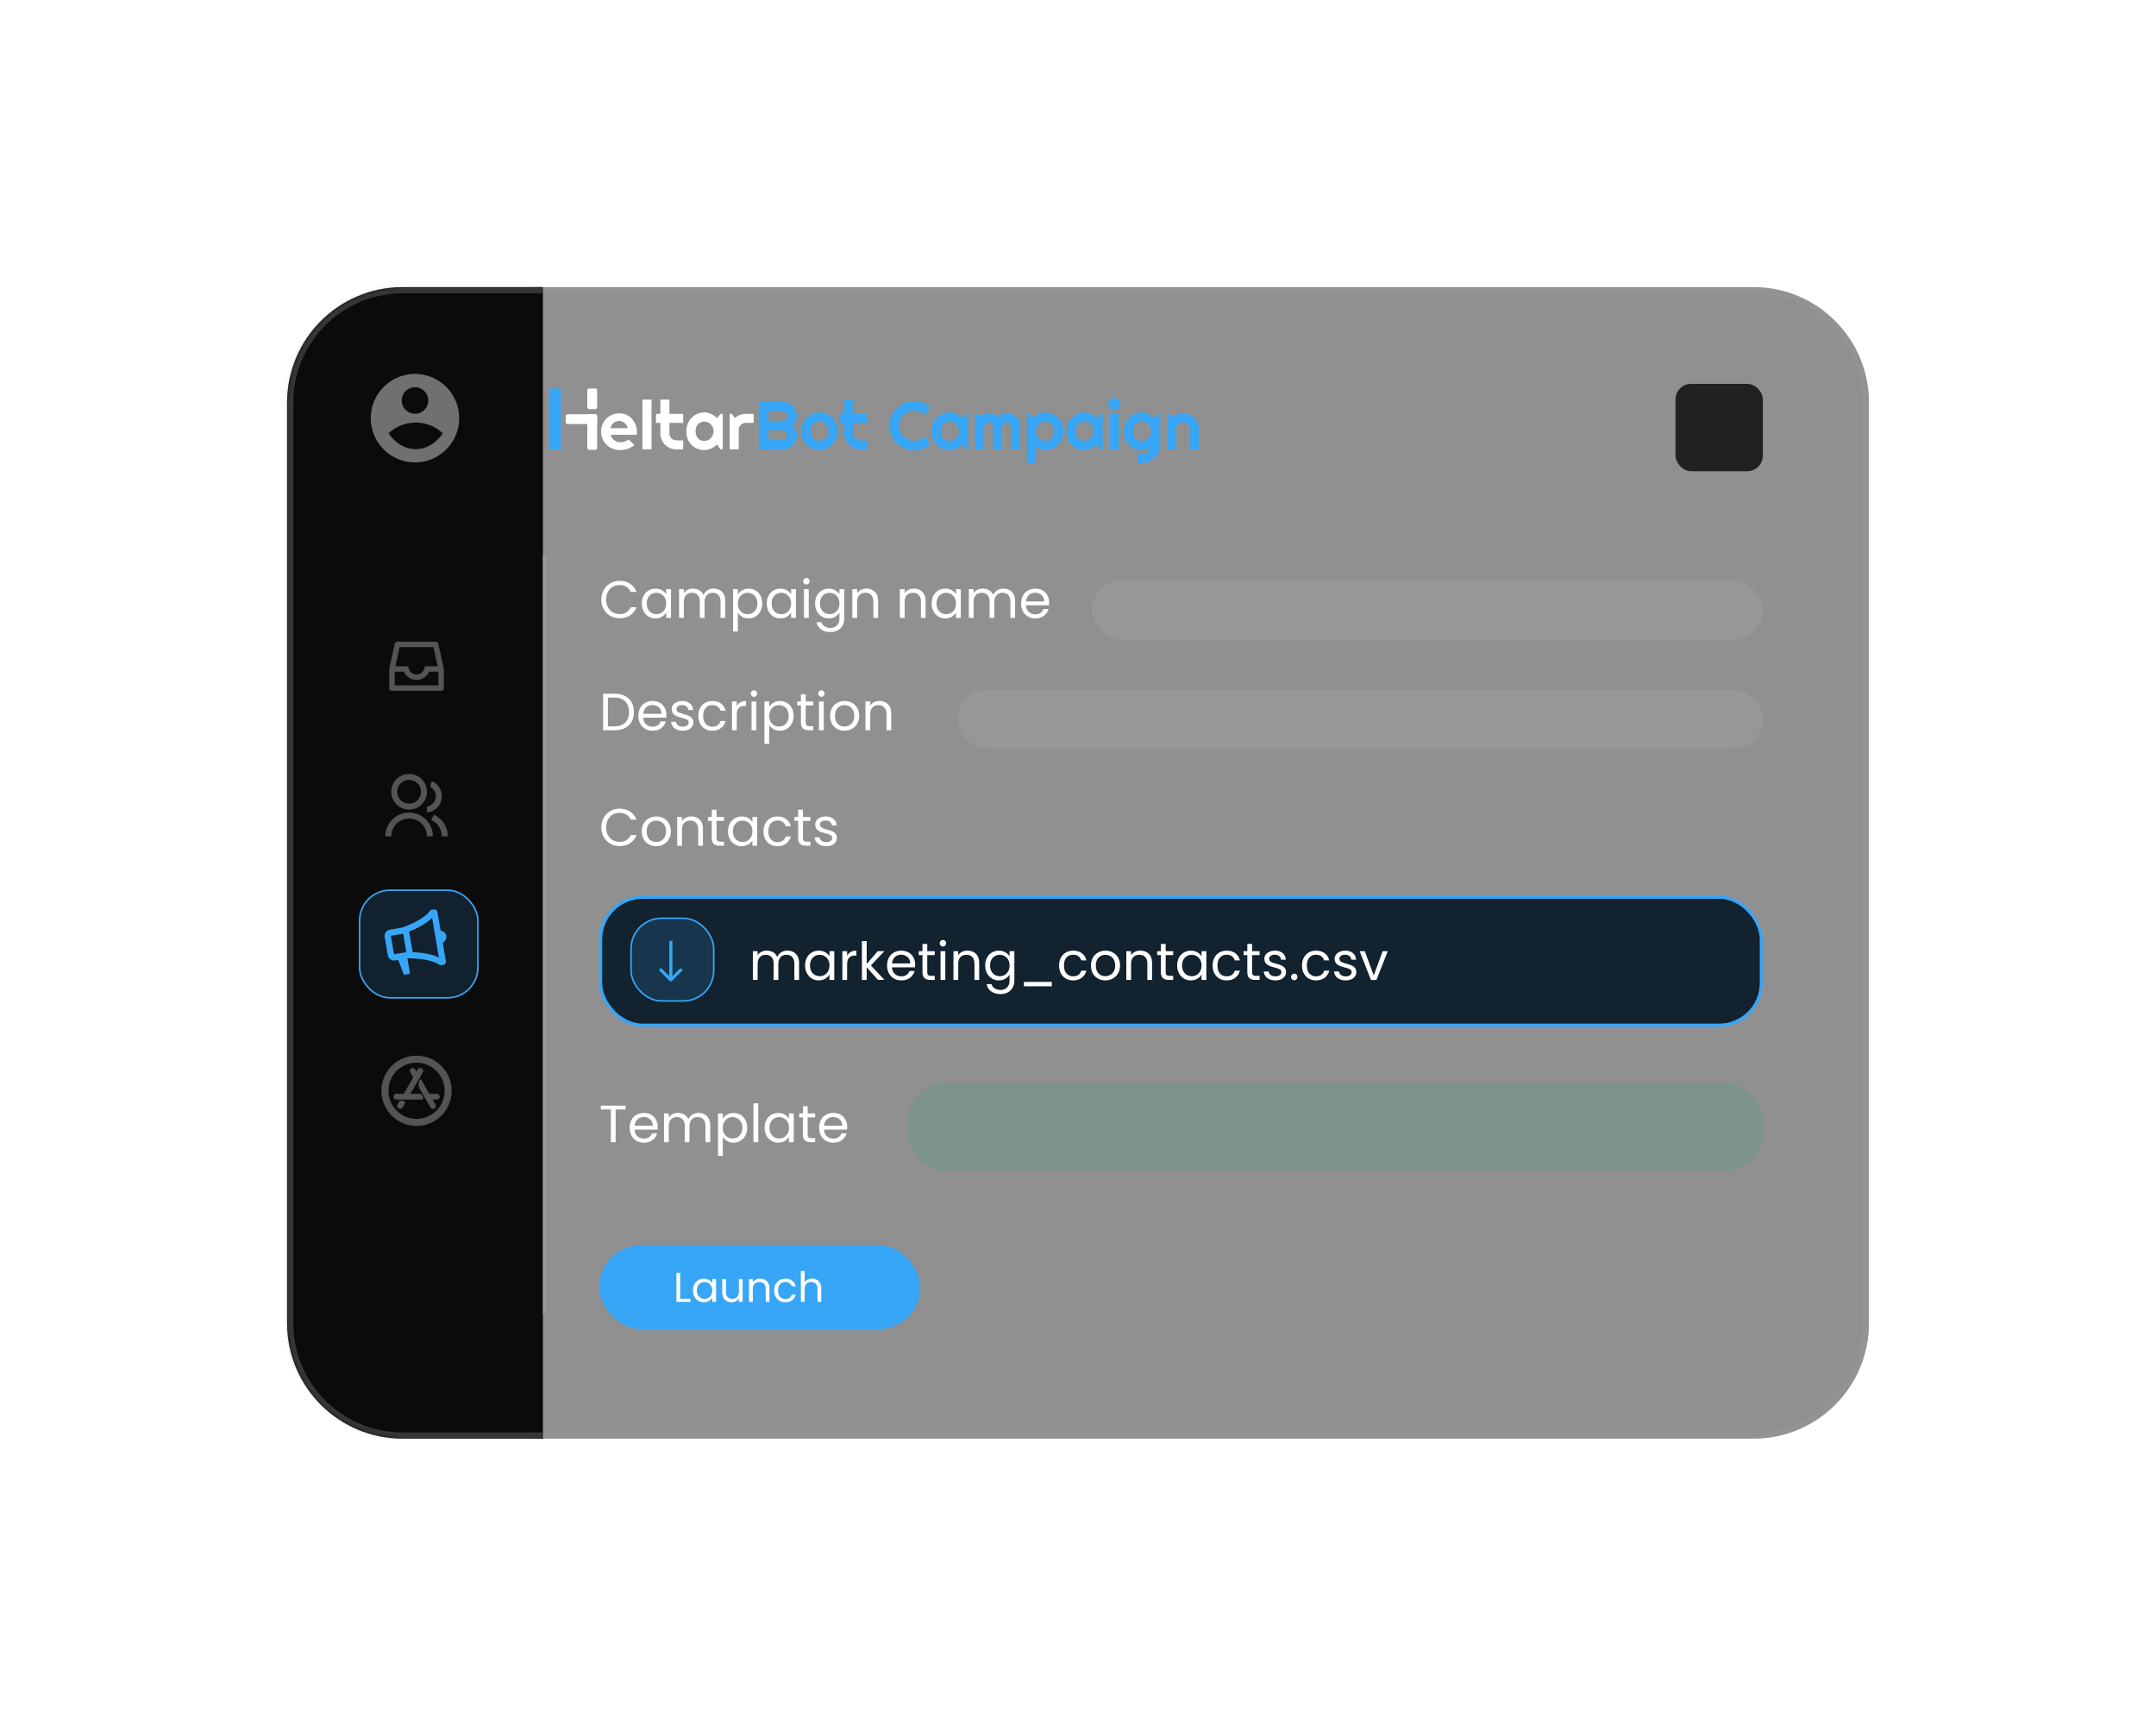 <svg xmlns="http://www.w3.org/2000/svg" width="691" height="553" fill="none" xmlns:v="https://vecta.io/nano"><style><![CDATA[.B{fill:#fff}.C{fill:#37a6f7}.D{stroke:#37a6f7}.E{fill-opacity:.3}]]></style><g filter="url(#B)"><path d="M171 88h391c20.435 0 37 16.565 37 37v295c0 20.435-16.565 37-37 37H171V88z" fill="#171717" fill-opacity=".48"/><path d="M172 89h390c19.882 0 36 16.118 36 36v295c0 19.882-16.118 36-36 36H172V89z" stroke="#9b9b9b" stroke-opacity=".3" stroke-width="2"/><rect x="176" y="120.472" width="3.78" height="19.67" rx=".614" class="C"/><rect x="188.23" y="120.472" width="3.15" height="6.627" rx=".614" class="B"/><rect x="188.232" y="128.728" width="3.15" height="11.413" rx=".614" class="B"/><rect x="181.305" y="131.884" width="3.156" height="10.079" rx=".614" transform="rotate(270 181.305 131.884)" class="B"/><path d="M198.738 140.218c-1.134 0-2.166-.262-3.096-.785-.916-.523-1.643-1.228-2.181-2.115s-.807-1.883-.807-2.988.255-2.1.763-2.987a5.9 5.9 0 0 1 2.116-2.115c.886-.524 1.875-.785 2.965-.785s2.057.269 2.9.807 1.505 1.264 1.985 2.18c.494.916.741 1.955.741 3.118v.785h-8.417c.131.451.342.858.632 1.222a3.2 3.2 0 0 0 1.113.85c.45.204.93.305 1.439.305s.974-.08 1.395-.24c.436-.159.807-.385 1.112-.676l1.963 1.789c-.698.567-1.417.981-2.159 1.243-.727.261-1.548.392-2.464.392zm-3.075-7.022h5.517c-.101-.45-.29-.843-.567-1.177-.261-.349-.581-.618-.959-.807a2.46 2.46 0 0 0-1.221-.305 2.79 2.79 0 0 0-1.265.283c-.378.189-.698.458-.959.807a3.37 3.37 0 0 0-.546 1.199zM208.812 140h-2.928v-15.939h2.928V140zm7.944 0c-.703 0-1.363-.131-1.981-.394-.617-.27-1.161-.635-1.629-1.097-.461-.468-.827-1.011-1.097-1.629-.262-.617-.394-1.277-.394-1.98v-3.386h-1.416v-2.896h1.416v-4.557h2.896v4.557h4.409v2.896h-4.409v3.386a2.19 2.19 0 0 0 .171.862 2.2 2.2 0 0 0 .468.692 2.33 2.33 0 0 0 .703.48 2.21 2.21 0 0 0 .863.17h2.204V140h-2.204zm14.885 0h-.703l-1.129-1.565c-.276.248-.571.483-.883.703a6.96 6.96 0 0 1-.969.564 6.29 6.29 0 0 1-1.054.373 4.31 4.31 0 0 1-1.086.138c-.803 0-1.559-.135-2.268-.405-.703-.269-1.321-.66-1.853-1.171-.525-.518-.941-1.15-1.246-1.895s-.458-1.594-.458-2.545c0-.887.153-1.7.458-2.438.305-.746.721-1.384 1.246-1.917a5.65 5.65 0 0 1 1.853-1.235c.709-.298 1.465-.447 2.268-.447a4.43 4.43 0 0 1 1.096.138c.362.093.714.22 1.054.384a6.29 6.29 0 0 1 .969.575 7.61 7.61 0 0 1 .873.713l1.129-1.352h.703V140zm-2.928-5.803a2.91 2.91 0 0 0-.235-1.15c-.149-.376-.354-.706-.617-.99a2.97 2.97 0 0 0-.926-.692 2.42 2.42 0 0 0-1.118-.266c-.398 0-.774.067-1.129.202-.348.135-.653.334-.916.596-.255.263-.458.589-.607.98-.149.383-.223.823-.223 1.32s.074.941.223 1.331c.149.383.352.706.607.969a2.62 2.62 0 0 0 .916.596 3.15 3.15 0 0 0 1.129.203c.397 0 .77-.086 1.118-.256.354-.177.663-.408.926-.692.263-.291.468-.621.617-.99a2.99 2.99 0 0 0 .235-1.161zm8.06 5.803h-2.907v-11.404h.703l.958 1.353a5 5 0 0 1 1.597-.98 5.03 5.03 0 0 1 1.853-.351h2.566v2.896h-2.566c-.305 0-.593.057-.863.17s-.504.27-.702.469-.355.433-.469.703-.17.557-.17.862V140z" class="B"/><path d="M255.417 135.422a4.41 4.41 0 0 1-.362 1.778c-.242.553-.572 1.04-.991 1.458-.411.412-.894.739-1.448.98s-1.146.362-1.778.362h-7.634v-15.269h7.634c.632 0 1.225.121 1.778.362s1.037.572 1.448.991c.419.411.749.894.991 1.448s.362 1.146.362 1.778a3.44 3.44 0 0 1-.117.873 4.33 4.33 0 0 1-.33.862 3.71 3.71 0 0 1-.512.756c-.198.228-.418.416-.66.565a2.35 2.35 0 0 1 .671.553 3.76 3.76 0 0 1 .511.756 3.79 3.79 0 0 1 .32.873c.078.299.117.59.117.874zm-9.157 1.522h4.578a1.52 1.52 0 0 0 .597-.117 1.51 1.51 0 0 0 .479-.319c.142-.142.252-.306.33-.49s.117-.383.117-.596a1.52 1.52 0 0 0-.117-.597c-.078-.184-.188-.344-.33-.479-.135-.142-.295-.252-.479-.33a1.52 1.52 0 0 0-.597-.117h-4.578v3.045zm0-6.101h4.578a1.52 1.52 0 0 0 .597-.117 1.51 1.51 0 0 0 .479-.319c.142-.142.252-.306.33-.49.078-.192.117-.394.117-.607s-.039-.412-.117-.596a1.41 1.41 0 0 0-.33-.48 1.43 1.43 0 0 0-.479-.33 1.52 1.52 0 0 0-.597-.117h-4.578v3.056zm22.179 3.354c0 .852-.153 1.647-.458 2.385a6.03 6.03 0 0 1-1.246 1.906c-.525.532-1.143.955-1.853 1.267a5.63 5.63 0 0 1-2.268.458c-.802 0-1.558-.153-2.267-.458a6.09 6.09 0 0 1-1.853-1.267 6.03 6.03 0 0 1-1.246-1.906c-.305-.738-.458-1.533-.458-2.385 0-.866.153-1.668.458-2.406s.721-1.374 1.246-1.906c.532-.54 1.15-.962 1.853-1.267.709-.305 1.465-.458 2.267-.458.81 0 1.566.145 2.268.436a5.38 5.38 0 0 1 1.853 1.225 5.73 5.73 0 0 1 1.246 1.906c.305.738.458 1.562.458 2.47zm-2.928 0a3.28 3.28 0 0 0-.235-1.267c-.149-.383-.355-.71-.617-.98a2.6 2.6 0 0 0-.927-.628c-.347-.149-.72-.223-1.118-.223s-.773.074-1.128.223a2.62 2.62 0 0 0-.916.628c-.255.27-.458.597-.607.98-.149.376-.223.799-.223 1.267a3.3 3.3 0 0 0 .223 1.225c.149.376.352.702.607.979.263.277.568.497.916.66.355.156.731.235 1.128.235s.771-.075 1.118-.224c.355-.149.664-.359.927-.628s.468-.597.617-.98a3.33 3.33 0 0 0 .235-1.267zM275.679 140c-.703 0-1.363-.131-1.98-.394a5.35 5.35 0 0 1-1.63-1.097c-.461-.468-.827-1.011-1.096-1.629-.263-.617-.394-1.277-.394-1.98v-3.386h-1.416v-2.896h1.416v-4.557h2.896v4.557h4.408v2.896h-4.408v3.386c0 .305.057.593.17.862a2.2 2.2 0 0 0 .469.692 2.33 2.33 0 0 0 .703.48c.269.113.557.17.862.17h2.204V140h-2.204zm22.456-1.565a7.78 7.78 0 0 1-2.385 1.405 7.8 7.8 0 0 1-2.737.49c-.724 0-1.423-.096-2.097-.287-.668-.185-1.296-.448-1.885-.788-.582-.348-1.114-.763-1.597-1.246s-.898-1.015-1.246-1.597a8.32 8.32 0 0 1-.798-1.885c-.185-.674-.277-1.373-.277-2.097s.092-1.424.277-2.098a8.06 8.06 0 0 1 .798-1.885c.348-.589.763-1.125 1.246-1.607s1.015-.895 1.597-1.235c.589-.348 1.217-.614 1.885-.799.674-.192 1.373-.288 2.097-.288.944 0 1.856.164 2.737.49a7.51 7.51 0 0 1 2.385 1.406l-1.619 2.662c-.447-.483-.976-.852-1.586-1.108-.611-.262-1.25-.394-1.917-.394-.674 0-1.306.128-1.895.384s-1.104.603-1.544 1.043c-.44.433-.788.948-1.043 1.544-.256.589-.384 1.217-.384 1.885s.128 1.295.384 1.884c.255.582.603 1.093 1.043 1.533s.955.788 1.544 1.044a4.72 4.72 0 0 0 1.895.383 4.93 4.93 0 0 0 1.917-.383c.61-.263 1.139-.635 1.586-1.118l1.619 2.662zM310.241 140h-.703l-1.129-1.565c-.276.248-.571.483-.883.703-.305.213-.628.401-.969.564a6.29 6.29 0 0 1-1.054.373 4.31 4.31 0 0 1-1.086.138c-.802 0-1.558-.135-2.268-.405-.703-.269-1.321-.66-1.853-1.171-.525-.518-.94-1.15-1.246-1.895s-.458-1.594-.458-2.545c0-.887.153-1.7.458-2.438.306-.746.721-1.384 1.246-1.917a5.65 5.65 0 0 1 1.853-1.235 5.8 5.8 0 0 1 2.268-.447 4.43 4.43 0 0 1 1.096.138c.362.093.714.22 1.054.384a6.29 6.29 0 0 1 .969.575 7.61 7.61 0 0 1 .873.713l1.129-1.352h.703V140zm-2.928-5.803c0-.397-.078-.781-.234-1.15-.15-.376-.355-.706-.618-.99a2.96 2.96 0 0 0-.926-.692 2.42 2.42 0 0 0-1.118-.266c-.398 0-.774.067-1.129.202-.348.135-.653.334-.916.596-.255.263-.458.589-.607.98-.149.383-.223.823-.223 1.32s.074.941.223 1.331c.149.383.352.706.607.969a2.62 2.62 0 0 0 .916.596 3.15 3.15 0 0 0 1.129.203c.397 0 .77-.086 1.118-.256a3.19 3.19 0 0 0 .926-.692c.263-.291.468-.621.618-.99.156-.377.234-.763.234-1.161zM326.968 140h-2.896v-7.24a1.39 1.39 0 0 0-.117-.565c-.071-.177-.174-.333-.309-.468s-.291-.238-.468-.309a1.39 1.39 0 0 0-.565-.117c-.198 0-.387.039-.564.117-.17.071-.323.174-.458.309a1.63 1.63 0 0 0-.309.468 1.51 1.51 0 0 0-.106.565V140h-2.907v-7.24a1.39 1.39 0 0 0-.117-.565c-.071-.177-.174-.333-.309-.468s-.291-.238-.468-.309a1.39 1.39 0 0 0-.565-.117 1.39 1.39 0 0 0-.564.117c-.17.071-.323.174-.458.309a1.65 1.65 0 0 0-.309.468 1.51 1.51 0 0 0-.106.565V140h-2.907v-11.404h.703l.788.874a4.58 4.58 0 0 1 1.331-.788c.49-.192.997-.288 1.522-.288.533 0 1.051.1 1.555.298.511.199.958.543 1.342 1.033.177-.241.379-.447.606-.617s.465-.309.714-.416c.255-.106.518-.181.788-.223a4.37 4.37 0 0 1 .798-.075 4.22 4.22 0 0 1 1.693.341 4.24 4.24 0 0 1 1.384.937 4.25 4.25 0 0 1 .937 1.384 4.28 4.28 0 0 1 .341 1.704V140zm5.058 4.344h-2.928v-15.748h.702l1.161 1.374a7.84 7.84 0 0 1 .862-.703 6.42 6.42 0 0 1 .969-.564c.341-.163.692-.291 1.054-.383s.728-.139 1.097-.139c.802 0 1.555.146 2.257.437a5.44 5.44 0 0 1 1.853 1.214c.532.525.951 1.16 1.256 1.906.306.738.458 1.558.458 2.459 0 .937-.152 1.782-.458 2.534-.305.746-.724 1.381-1.256 1.906-.525.518-1.143.916-1.853 1.193-.702.276-1.455.415-2.257.415-.255 0-.511-.029-.767-.085-.248-.057-.496-.132-.745-.224l-.724-.33-.681-.373v5.111zm5.824-10.147c0-.483-.078-.916-.234-1.299a2.77 2.77 0 0 0-.618-.969 2.65 2.65 0 0 0-.926-.617 3.01 3.01 0 0 0-1.129-.213c-.397 0-.774.071-1.129.213a2.67 2.67 0 0 0-.915.617c-.263.263-.472.586-.628.969a3.56 3.56 0 0 0-.224 1.299 3.47 3.47 0 0 0 .224 1.267c.156.383.365.71.628.98a2.82 2.82 0 0 0 .915.628 2.89 2.89 0 0 0 1.129.224c.398 0 .774-.075 1.129-.224s.663-.359.926-.628.469-.597.618-.98a3.33 3.33 0 0 0 .234-1.267zM353.427 140h-.702l-1.129-1.565a9.74 9.74 0 0 1-.884.703c-.305.213-.628.401-.969.564a6.29 6.29 0 0 1-1.054.373 4.31 4.31 0 0 1-1.086.138c-.802 0-1.558-.135-2.268-.405-.703-.269-1.32-.66-1.853-1.171-.525-.518-.94-1.15-1.245-1.895s-.458-1.594-.458-2.545c0-.887.152-1.7.458-2.438a5.85 5.85 0 0 1 1.245-1.917 5.66 5.66 0 0 1 1.853-1.235 5.8 5.8 0 0 1 2.268-.447 4.44 4.44 0 0 1 1.097.138 5.69 5.69 0 0 1 1.054.384 6.29 6.29 0 0 1 .969.575c.312.22.603.457.873.713l1.129-1.352h.702V140zm-2.928-5.803c0-.397-.078-.781-.234-1.15a3.15 3.15 0 0 0-.618-.99 2.95 2.95 0 0 0-.926-.692c-.348-.178-.72-.266-1.118-.266a3.15 3.15 0 0 0-1.129.202 2.63 2.63 0 0 0-.915.596c-.256.263-.458.589-.607.98-.149.383-.224.823-.224 1.32s.075.941.224 1.331a2.85 2.85 0 0 0 .607.969c.262.263.568.461.915.596a3.15 3.15 0 0 0 1.129.203 2.51 2.51 0 0 0 1.118-.256c.355-.177.664-.408.926-.692.263-.291.469-.621.618-.99.156-.377.234-.763.234-1.161zm8.582-8.699c0 .27-.053.522-.16.756-.099.234-.237.44-.415.618-.177.17-.387.308-.628.415a1.92 1.92 0 0 1-.756.149c-.27 0-.525-.05-.767-.149-.234-.107-.44-.245-.617-.415a2.21 2.21 0 0 1-.416-.618 1.92 1.92 0 0 1-.149-.756 1.89 1.89 0 0 1 .149-.745 2.01 2.01 0 0 1 .416-.618c.177-.177.383-.316.617-.415.242-.107.497-.16.767-.16s.522.053.756.16a1.9 1.9 0 0 1 .628.415c.178.171.316.376.415.618a1.77 1.77 0 0 1 .16.745zm-.5 14.502h-2.928v-11.404h2.928V140zm10.338-5.803c0-.397-.078-.781-.234-1.15-.149-.376-.355-.706-.617-.99-.263-.291-.572-.522-.927-.692-.348-.178-.72-.266-1.118-.266s-.773.067-1.128.202c-.348.135-.653.334-.916.596-.256.263-.458.589-.607.98-.149.383-.224.823-.224 1.32 0 .476.075.905.224 1.288a2.97 2.97 0 0 0 .607.969 2.81 2.81 0 0 0 .916.629 3.01 3.01 0 0 0 1.128.213 2.51 2.51 0 0 0 1.118-.256c.355-.177.664-.408.927-.692.262-.291.468-.621.617-.99.156-.377.234-.763.234-1.161zm2.928 4.366c0 .802-.152 1.554-.457 2.257s-.724 1.317-1.257 1.842c-.525.525-1.143.94-1.852 1.246-.703.305-1.456.457-2.258.457l-1.458-.021v-2.907l1.437.022c.454 0 .841-.061 1.161-.181a2.31 2.31 0 0 0 .809-.479 2.26 2.26 0 0 0 .522-.693c.134-.262.241-.539.319-.83a1.33 1.33 0 0 1-.49.458c-.213.113-.451.206-.713.277-.256.078-.526.131-.809.159l-.778.043c-.802 0-1.558-.138-2.268-.415-.702-.277-1.32-.671-1.852-1.182-.526-.518-.941-1.15-1.246-1.895s-.458-1.587-.458-2.524c0-.859.153-1.657.458-2.396a5.98 5.98 0 0 1 1.246-1.916c.532-.54 1.15-.962 1.852-1.267.71-.305 1.466-.458 2.268-.458a4.44 4.44 0 0 1 1.097.138 5.69 5.69 0 0 1 1.054.384 6.29 6.29 0 0 1 .969.575c.312.22.603.457.873.713l1.129-1.352h.702v9.945zM376.98 140h-2.907v-11.404h.703l.958 1.108a5.02 5.02 0 0 1 1.586-.98 5.06 5.06 0 0 1 1.864-.351 4.86 4.86 0 0 1 1.969.405c.618.262 1.157.628 1.619 1.096.461.462.823 1.005 1.086 1.629a4.89 4.89 0 0 1 .404 1.981V140h-2.906v-6.516c0-.298-.057-.579-.171-.841-.113-.27-.269-.504-.468-.703s-.43-.355-.692-.469-.543-.17-.841-.17a2.21 2.21 0 0 0-.863.17c-.27.114-.504.27-.703.469s-.354.433-.468.703c-.114.262-.17.543-.17.841V140z" class="C"/><path d="M192.723 188.133c0-1.143.258-2.168.773-3.076.516-.919 1.216-1.636 2.101-2.152a5.87 5.87 0 0 1 2.976-.773c1.277 0 2.392.308 3.345.925s1.647 1.49 2.084 2.622h-1.832c-.325-.706-.796-1.249-1.412-1.631-.605-.381-1.334-.571-2.185-.571-.818 0-1.552.19-2.202.571s-1.16.925-1.53 1.631c-.37.695-.555 1.513-.555 2.454 0 .93.185 1.749.555 2.455.37.694.88 1.232 1.53 1.613s1.384.572 2.202.572c.851 0 1.58-.185 2.185-.555.616-.381 1.087-.924 1.412-1.63h1.832c-.437 1.12-1.132 1.989-2.084 2.605-.953.605-2.068.908-3.345.908a5.96 5.96 0 0 1-2.976-.757c-.885-.515-1.585-1.227-2.101-2.134s-.773-1.934-.773-3.077zm12.985 1.227c0-.941.19-1.765.571-2.471.381-.717.903-1.272 1.564-1.664.672-.392 1.417-.588 2.235-.588.807 0 1.508.174 2.102.521s1.036.784 1.328 1.311v-1.681h1.546V194h-1.546v-1.715c-.303.538-.757.987-1.362 1.345-.594.348-1.289.521-2.084.521a4.17 4.17 0 0 1-2.219-.605 4.24 4.24 0 0 1-1.564-1.698c-.381-.728-.571-1.557-.571-2.488zm7.8.017c0-.695-.14-1.3-.421-1.815s-.661-.908-1.143-1.177c-.47-.28-.991-.42-1.563-.42s-1.093.134-1.563.403-.846.661-1.127 1.177-.42 1.121-.42 1.815c0 .706.14 1.323.42 1.85.281.515.656.913 1.127 1.193.47.269.992.403 1.563.403a3.09 3.09 0 0 0 1.563-.403c.482-.28.863-.678 1.143-1.193.281-.527.421-1.138.421-1.833zm15.209-4.757c.717 0 1.356.151 1.916.454.561.291 1.003.734 1.328 1.328s.488 1.317.488 2.168V194h-1.513v-5.211c0-.919-.23-1.619-.689-2.101-.448-.493-1.059-.74-1.832-.74-.796 0-1.429.258-1.9.773-.471.505-.706 1.239-.706 2.202V194h-1.513v-5.211c0-.919-.23-1.619-.689-2.101-.448-.493-1.059-.74-1.832-.74-.796 0-1.429.258-1.9.773-.471.505-.706 1.239-.706 2.202V194h-1.53v-9.212h1.53v1.328c.303-.482.706-.852 1.21-1.109.516-.258 1.082-.387 1.698-.387.773 0 1.457.174 2.051.521s1.037.857 1.328 1.53c.258-.65.684-1.154 1.278-1.513s1.255-.538 1.983-.538zm7.771 1.866c.303-.527.751-.964 1.345-1.311.605-.359 1.305-.538 2.101-.538.818 0 1.558.196 2.219.588.672.392 1.199.947 1.58 1.664.381.706.572 1.53.572 2.471 0 .931-.191 1.76-.572 2.488s-.908 1.295-1.58 1.698a4.17 4.17 0 0 1-2.219.605c-.784 0-1.479-.173-2.084-.521-.594-.358-1.048-.801-1.362-1.328v6.069h-1.53v-13.583h1.53v1.698zm6.253 2.874c0-.694-.14-1.3-.42-1.815s-.661-.908-1.143-1.177c-.471-.269-.992-.403-1.563-.403a3.06 3.06 0 0 0-1.564.42c-.47.269-.851.667-1.143 1.194-.28.515-.42 1.115-.42 1.798 0 .695.14 1.306.42 1.833.292.515.673.913 1.143 1.193.482.269 1.003.403 1.564.403.571 0 1.092-.134 1.563-.403.482-.28.863-.678 1.143-1.193.28-.527.42-1.144.42-1.85zm3.006 0c0-.941.19-1.765.571-2.471.381-.717.902-1.272 1.563-1.664a4.36 4.36 0 0 1 2.236-.588c.807 0 1.507.174 2.101.521s1.037.784 1.328 1.311v-1.681h1.547V194h-1.547v-1.715c-.302.538-.756.987-1.361 1.345-.594.348-1.289.521-2.085.521-.818 0-1.557-.201-2.219-.605s-1.182-.969-1.563-1.698-.571-1.557-.571-2.488zm7.799.017c0-.695-.14-1.3-.42-1.815s-.661-.908-1.143-1.177a3 3 0 0 0-1.563-.42c-.572 0-1.093.134-1.564.403s-.846.661-1.126 1.177-.42 1.121-.42 1.815c0 .706.14 1.323.42 1.85a3.05 3.05 0 0 0 1.126 1.193c.471.269.992.403 1.564.403s1.092-.134 1.563-.403c.482-.28.863-.678 1.143-1.193.28-.527.42-1.138.42-1.833zm4.922-6.085c-.291 0-.538-.101-.74-.303s-.302-.448-.302-.739a1.01 1.01 0 0 1 .302-.74c.202-.202.449-.302.74-.302a.93.93 0 0 1 .706.302c.202.202.303.448.303.74s-.101.538-.303.739a.93.93 0 0 1-.706.303zm.74 1.496V194h-1.53v-9.212h1.53zm6.406-.151c.796 0 1.49.174 2.084.521.605.347 1.054.784 1.345 1.311v-1.681h1.547v9.414c0 .84-.18 1.585-.538 2.235-.359.662-.874 1.177-1.547 1.547-.661.37-1.434.555-2.32.555-1.21 0-2.219-.286-3.025-.858s-1.284-1.35-1.429-2.336h1.513c.168.56.515 1.008 1.042 1.345.527.347 1.16.521 1.899.521.841 0 1.525-.264 2.051-.79.538-.527.807-1.267.807-2.219v-1.933c-.302.537-.751.986-1.345 1.344s-1.288.538-2.084.538a4.26 4.26 0 0 1-2.236-.605c-.661-.403-1.182-.969-1.563-1.698s-.572-1.557-.572-2.488c0-.941.191-1.765.572-2.471.381-.717.902-1.272 1.563-1.664a4.36 4.36 0 0 1 2.236-.588zm3.429 4.74c0-.695-.14-1.3-.42-1.815s-.661-.908-1.143-1.177c-.471-.28-.992-.42-1.564-.42s-1.092.134-1.563.403a2.92 2.92 0 0 0-1.126 1.177c-.28.515-.42 1.121-.42 1.815 0 .706.14 1.323.42 1.85.28.515.655.913 1.126 1.193.471.269.992.403 1.563.403s1.093-.134 1.564-.403c.482-.28.863-.678 1.143-1.193.28-.527.42-1.138.42-1.833zm8.62-4.757c1.121 0 2.028.342 2.723 1.025.695.673 1.042 1.648 1.042 2.925V194h-1.512v-5.211c0-.919-.23-1.619-.69-2.101-.459-.493-1.087-.74-1.882-.74-.807 0-1.452.252-1.934.756-.47.505-.706 1.239-.706 2.203V194h-1.529v-9.212h1.529v1.311a3.05 3.05 0 0 1 1.228-1.092c.526-.258 1.103-.387 1.731-.387zm15.234 0c1.121 0 2.028.342 2.723 1.025.695.673 1.042 1.648 1.042 2.925V194h-1.512v-5.211c0-.919-.23-1.619-.69-2.101-.459-.493-1.087-.74-1.882-.74-.807 0-1.452.252-1.934.756-.47.505-.706 1.239-.706 2.203V194h-1.529v-9.212h1.529v1.311a3.05 3.05 0 0 1 1.228-1.092c.526-.258 1.103-.387 1.731-.387zm5.693 4.74c0-.941.19-1.765.571-2.471.381-.717.902-1.272 1.564-1.664.672-.392 1.417-.588 2.235-.588.807 0 1.508.174 2.102.521s1.036.784 1.328 1.311v-1.681h1.546V194h-1.546v-1.715c-.303.538-.757.987-1.362 1.345-.594.348-1.289.521-2.084.521-.819 0-1.558-.201-2.219-.605s-1.183-.969-1.564-1.698-.571-1.557-.571-2.488zm7.8.017c0-.695-.141-1.3-.421-1.815s-.661-.908-1.143-1.177c-.47-.28-.992-.42-1.563-.42a3.09 3.09 0 0 0-1.563.403c-.471.269-.847.661-1.127 1.177s-.42 1.121-.42 1.815c0 .706.14 1.323.42 1.85.28.515.656.913 1.127 1.193a3.09 3.09 0 0 0 1.563.403c.571 0 1.093-.134 1.563-.403.482-.28.863-.678 1.143-1.193.28-.527.421-1.138.421-1.833zm15.209-4.757c.717 0 1.356.151 1.916.454.561.291 1.003.734 1.328 1.328s.488 1.317.488 2.168V194h-1.513v-5.211c0-.919-.23-1.619-.689-2.101-.449-.493-1.059-.74-1.833-.74-.795 0-1.429.258-1.899.773-.471.505-.706 1.239-.706 2.202V194h-1.513v-5.211c0-.919-.23-1.619-.689-2.101-.449-.493-1.059-.74-1.833-.74-.795 0-1.428.258-1.899.773-.471.505-.706 1.239-.706 2.202V194h-1.53v-9.212h1.53v1.328c.302-.482.706-.852 1.21-1.109.516-.258 1.082-.387 1.698-.387.773 0 1.457.174 2.051.521s1.036.857 1.328 1.53c.258-.65.683-1.154 1.277-1.513a3.76 3.76 0 0 1 1.984-.538zm14.646 4.421a9.19 9.19 0 0 1-.05.925h-7.363c.056.907.364 1.619.924 2.134.572.505 1.261.757 2.068.757.661 0 1.21-.151 1.647-.454.449-.314.762-.728.942-1.244h1.647c-.246.885-.74 1.608-1.479 2.169-.74.549-1.659.823-2.757.823-.874 0-1.659-.196-2.353-.588a4.19 4.19 0 0 1-1.614-1.664c-.392-.729-.589-1.569-.589-2.522s.191-1.787.572-2.504.913-1.267 1.597-1.648c.695-.392 1.49-.588 2.387-.588.874 0 1.647.19 2.32.571s1.188.908 1.546 1.581c.37.661.555 1.412.555 2.252zm-1.58-.319c0-.583-.129-1.082-.387-1.496a2.43 2.43 0 0 0-1.059-.959c-.437-.224-.924-.336-1.462-.336-.774 0-1.435.247-1.984.74-.538.493-.846 1.177-.924 2.051h5.816z" class="B"/><path d="M196.942 218.283c1.278 0 2.382.241 3.312.723.941.471 1.658 1.149 2.151 2.034.505.886.757 1.928.757 3.127s-.252 2.241-.757 3.127c-.493.874-1.21 1.546-2.151 2.017-.93.459-2.034.689-3.312.689h-3.648v-11.717h3.648zm0 10.456c1.513 0 2.667-.398 3.463-1.193.796-.807 1.194-1.933 1.194-3.379 0-1.457-.404-2.594-1.211-3.412-.795-.819-1.944-1.228-3.446-1.228h-2.118v9.212h2.118zm16.643-3.698c0 .291-.017.6-.051.925h-7.363c.056.907.365 1.619.925 2.134.571.505 1.261.757 2.068.757.661 0 1.21-.151 1.647-.454.448-.314.762-.728.941-1.244h1.648c-.247.885-.74 1.608-1.48 2.169-.739.549-1.658.823-2.756.823-.875 0-1.659-.196-2.354-.588-.683-.392-1.221-.947-1.614-1.664-.392-.729-.588-1.569-.588-2.522s.191-1.787.572-2.504.913-1.267 1.597-1.648c.694-.392 1.49-.588 2.387-.588.874 0 1.647.19 2.319.571s1.188.908 1.547 1.581c.37.661.555 1.412.555 2.252zm-1.581-.319c0-.583-.128-1.082-.386-1.496-.258-.426-.611-.746-1.059-.959a3.16 3.16 0 0 0-1.463-.336c-.773 0-1.434.247-1.983.74-.538.493-.846 1.177-.925 2.051h5.816zm6.861 5.429c-.706 0-1.339-.117-1.9-.353-.56-.246-1.003-.582-1.328-1.008a2.73 2.73 0 0 1-.538-1.496h1.581c.044.459.257.834.638 1.126.393.291.902.437 1.53.437.583 0 1.042-.129 1.378-.387s.505-.582.505-.975c0-.403-.18-.7-.538-.891-.359-.201-.913-.397-1.664-.588-.684-.179-1.244-.359-1.681-.538-.426-.19-.796-.465-1.11-.824-.302-.369-.454-.851-.454-1.445 0-.471.14-.902.421-1.295s.678-.7 1.193-.924c.516-.236 1.104-.353 1.765-.353 1.02 0 1.844.258 2.471.773s.964 1.222 1.009 2.118h-1.53c-.034-.482-.23-.868-.588-1.16-.348-.291-.818-.437-1.412-.437-.549 0-.986.118-1.311.353s-.488.544-.488.925c0 .302.095.554.286.756a2.45 2.45 0 0 0 .739.471 16.48 16.48 0 0 0 1.244.387c.662.179 1.2.358 1.614.537.415.169.768.426 1.059.774.303.347.46.801.471 1.361 0 .505-.14.958-.42 1.362s-.678.723-1.194.958c-.504.224-1.087.336-1.748.336zm4.95-4.774c0-.952.19-1.782.571-2.488.381-.717.908-1.272 1.58-1.664.684-.392 1.463-.588 2.337-.588 1.132 0 2.062.274 2.79.824.74.549 1.228 1.311 1.463 2.286h-1.647c-.157-.561-.465-1.003-.925-1.328-.448-.325-1.009-.488-1.681-.488-.874 0-1.58.303-2.118.908-.538.594-.807 1.44-.807 2.538 0 1.11.269 1.967.807 2.572s1.244.908 2.118.908c.672 0 1.233-.157 1.681-.471s.756-.762.925-1.345h1.647c-.247.942-.74 1.698-1.479 2.27-.74.56-1.665.84-2.774.84-.874 0-1.653-.196-2.337-.588-.672-.392-1.199-.947-1.58-1.664s-.571-1.558-.571-2.522zm12.312-3.093c.269-.527.65-.936 1.143-1.227.504-.291 1.115-.437 1.832-.437v1.58h-.403c-1.715 0-2.572.93-2.572 2.791V230h-1.53v-9.212h1.53v1.496zm5.531-2.992c-.291 0-.538-.101-.74-.303s-.302-.448-.302-.739a1.01 1.01 0 0 1 .302-.74c.202-.202.449-.302.74-.302a.93.93 0 0 1 .706.302c.202.202.303.448.303.74s-.101.538-.303.739a.93.93 0 0 1-.706.303zm.74 1.496V230h-1.53v-9.212h1.53zm4.137 1.698c.302-.527.75-.964 1.344-1.311.605-.359 1.306-.538 2.102-.538.818 0 1.557.196 2.218.588.673.392 1.2.947 1.581 1.664.381.706.571 1.53.571 2.471 0 .931-.19 1.76-.571 2.488s-.908 1.295-1.581 1.698c-.661.404-1.4.605-2.218.605-.785 0-1.48-.173-2.085-.521-.594-.358-1.048-.801-1.361-1.328v6.069h-1.53v-13.583h1.53v1.698zm6.253 2.874c0-.694-.14-1.3-.42-1.815s-.662-.908-1.143-1.177c-.471-.269-.992-.403-1.564-.403a3.06 3.06 0 0 0-1.563.42c-.471.269-.852.667-1.143 1.194-.28.515-.42 1.115-.42 1.798 0 .695.14 1.306.42 1.833.291.515.672.913 1.143 1.193.482.269 1.003.403 1.563.403.572 0 1.093-.134 1.564-.403a3.02 3.02 0 0 0 1.143-1.193c.28-.527.42-1.144.42-1.85zm5.443-3.311v5.429c0 .449.095.768.285.959.191.179.521.269.992.269h1.126V230h-1.378c-.852 0-1.49-.196-1.916-.588s-.639-1.037-.639-1.934v-5.429h-1.194v-1.261h1.194v-2.32h1.53v2.32h2.403v1.261h-2.403zm5.047-2.757c-.291 0-.538-.101-.74-.303s-.302-.448-.302-.739a1.01 1.01 0 0 1 .302-.74c.202-.202.449-.302.74-.302a.93.93 0 0 1 .706.302c.202.202.303.448.303.74s-.101.538-.303.739a.93.93 0 0 1-.706.303zm.74 1.496V230h-1.53v-9.212h1.53zm6.624 9.363c-.863 0-1.647-.196-2.353-.588a4.27 4.27 0 0 1-1.647-1.664c-.393-.729-.589-1.569-.589-2.522 0-.941.202-1.77.605-2.488.415-.728.975-1.283 1.681-1.664.706-.392 1.496-.588 2.371-.588s1.664.196 2.37.588a4.13 4.13 0 0 1 1.664 1.648c.415.717.622 1.552.622 2.504s-.213 1.793-.639 2.522c-.415.717-.98 1.272-1.698 1.664s-1.513.588-2.387.588zm0-1.345a3.23 3.23 0 0 0 1.547-.386c.482-.258.868-.645 1.16-1.16.302-.516.454-1.143.454-1.883s-.146-1.367-.437-1.882-.673-.897-1.144-1.144c-.47-.257-.98-.386-1.529-.386-.561 0-1.076.129-1.547.386-.459.247-.829.628-1.109 1.144s-.421 1.143-.421 1.882c0 .751.135 1.384.404 1.9.28.515.65.902 1.109 1.16.46.246.964.369 1.513.369zm11.223-8.186c1.121 0 2.029.342 2.724 1.025.694.673 1.042 1.648 1.042 2.925V230h-1.513v-5.211c0-.919-.23-1.619-.689-2.101-.46-.493-1.087-.74-1.883-.74-.807 0-1.451.252-1.933.756-.471.505-.706 1.239-.706 2.203V230h-1.53v-9.212h1.53v1.311c.302-.47.712-.835 1.227-1.092.527-.258 1.104-.387 1.731-.387z" class="B"/><path d="M192.723 261.133c0-1.143.258-2.168.773-3.076.516-.919 1.216-1.636 2.101-2.152a5.87 5.87 0 0 1 2.976-.773c1.277 0 2.392.308 3.345.925s1.647 1.49 2.084 2.622h-1.832c-.325-.706-.796-1.249-1.412-1.631-.605-.381-1.334-.571-2.185-.571-.818 0-1.552.19-2.202.571s-1.16.925-1.53 1.631c-.37.695-.555 1.513-.555 2.454 0 .93.185 1.749.555 2.455.37.694.88 1.232 1.53 1.613s1.384.572 2.202.572c.851 0 1.58-.185 2.185-.555.616-.381 1.087-.924 1.412-1.63h1.832c-.437 1.12-1.132 1.989-2.084 2.605-.953.605-2.068.908-3.345.908a5.96 5.96 0 0 1-2.976-.757c-.885-.515-1.585-1.227-2.101-2.134s-.773-1.934-.773-3.077zm17.574 6.018c-.863 0-1.647-.196-2.353-.588a4.28 4.28 0 0 1-1.648-1.664c-.392-.729-.588-1.569-.588-2.522 0-.941.202-1.77.605-2.488.415-.728.975-1.283 1.681-1.664.706-.392 1.496-.588 2.37-.588s1.664.196 2.37.588a4.13 4.13 0 0 1 1.665 1.648c.414.717.622 1.552.622 2.504s-.213 1.793-.639 2.522a4.33 4.33 0 0 1-1.698 1.664c-.717.392-1.513.588-2.387.588zm0-1.345a3.23 3.23 0 0 0 1.547-.386c.481-.258.868-.645 1.159-1.16.303-.516.454-1.143.454-1.883s-.145-1.367-.437-1.882-.672-.897-1.143-1.144a3.14 3.14 0 0 0-1.53-.386c-.56 0-1.075.129-1.546.386-.46.247-.829.628-1.11 1.144s-.42 1.143-.42 1.882c0 .751.135 1.384.404 1.9.28.515.65.902 1.109 1.16.46.246.964.369 1.513.369zm11.223-8.186c1.121 0 2.029.342 2.723 1.025.695.673 1.043 1.648 1.043 2.925V267h-1.513v-5.211c0-.919-.23-1.619-.689-2.101-.46-.493-1.088-.74-1.883-.74-.807 0-1.451.252-1.933.756-.471.505-.706 1.239-.706 2.203V267h-1.53v-9.212h1.53v1.311a3.04 3.04 0 0 1 1.227-1.092 3.88 3.88 0 0 1 1.731-.387zm8.13 1.429v5.429c0 .449.096.768.286.959.191.179.521.269.992.269h1.126V267h-1.378c-.852 0-1.491-.196-1.917-.588s-.638-1.037-.638-1.934v-5.429h-1.194v-1.261h1.194v-2.32h1.529v2.32h2.404v1.261h-2.404zm3.686 3.311c0-.941.191-1.765.572-2.471.381-.717.902-1.272 1.563-1.664.672-.392 1.418-.588 2.236-.588.807 0 1.507.174 2.101.521s1.037.784 1.328 1.311v-1.681h1.546V267h-1.546v-1.715c-.303.538-.757.987-1.362 1.345-.594.348-1.288.521-2.084.521a4.17 4.17 0 0 1-2.219-.605c-.661-.403-1.182-.969-1.563-1.698s-.572-1.557-.572-2.488zm7.8.017c0-.695-.14-1.3-.42-1.815s-.662-.908-1.143-1.177c-.471-.28-.992-.42-1.564-.42s-1.092.134-1.563.403a2.92 2.92 0 0 0-1.126 1.177c-.281.515-.421 1.121-.421 1.815 0 .706.14 1.323.421 1.85.28.515.655.913 1.126 1.193.471.269.992.403 1.563.403s1.093-.134 1.564-.403a3.02 3.02 0 0 0 1.143-1.193c.28-.527.42-1.138.42-1.833zm3.56 0c0-.952.19-1.782.571-2.488a4.12 4.12 0 0 1 1.581-1.664c.683-.392 1.462-.588 2.336-.588 1.132 0 2.062.274 2.791.824.739.549 1.227 1.311 1.462 2.286h-1.647c-.157-.561-.465-1.003-.925-1.328-.448-.325-1.008-.488-1.681-.488-.874 0-1.58.303-2.118.908-.538.594-.807 1.44-.807 2.538 0 1.11.269 1.967.807 2.572s1.244.908 2.118.908c.673 0 1.233-.157 1.681-.471s.757-.762.925-1.345h1.647c-.246.942-.74 1.698-1.479 2.27-.74.56-1.664.84-2.774.84-.874 0-1.653-.196-2.336-.588a4.12 4.12 0 0 1-1.581-1.664c-.381-.717-.571-1.558-.571-2.522zm12.648-3.328v5.429c0 .449.095.768.286.959.19.179.521.269.992.269h1.126V267h-1.378c-.852 0-1.491-.196-1.917-.588s-.639-1.037-.639-1.934v-5.429h-1.193v-1.261h1.193v-2.32h1.53v2.32h2.404v1.261h-2.404zm7.519 8.102c-.706 0-1.34-.117-1.9-.353-.56-.246-1.003-.582-1.328-1.008a2.73 2.73 0 0 1-.538-1.496h1.58a1.56 1.56 0 0 0 .639 1.126c.392.291.902.437 1.53.437.582 0 1.042-.129 1.378-.387s.504-.582.504-.975c0-.403-.179-.7-.537-.891-.359-.201-.914-.397-1.665-.588-.683-.179-1.244-.359-1.681-.538a3.18 3.18 0 0 1-1.109-.824c-.303-.369-.454-.851-.454-1.445a2.18 2.18 0 0 1 .42-1.295c.28-.392.678-.7 1.194-.924.515-.236 1.104-.353 1.765-.353 1.02 0 1.843.258 2.471.773s.964 1.222 1.008 2.118h-1.529a1.57 1.57 0 0 0-.589-1.16c-.347-.291-.818-.437-1.412-.437-.549 0-.986.118-1.311.353a1.09 1.09 0 0 0-.487.925 1.06 1.06 0 0 0 .285.756c.202.191.449.348.74.471.303.112.717.241 1.244.387.661.179 1.199.358 1.614.537a2.69 2.69 0 0 1 1.059.774c.302.347.459.801.471 1.361 0 .505-.141.958-.421 1.362s-.678.723-1.193.958c-.505.224-1.087.336-1.748.336z" class="B"/><path d="M200.506 350.283v1.244h-3.194V362h-1.53v-10.473h-3.21v-1.244h7.934zm10.288 6.758c0 .291-.017.6-.051.925h-7.362c.056.907.364 1.619.924 2.134.572.505 1.261.757 2.068.757.661 0 1.21-.151 1.647-.454a2.48 2.48 0 0 0 .942-1.244h1.647a4.01 4.01 0 0 1-1.479 2.169c-.74.549-1.659.823-2.757.823-.874 0-1.659-.196-2.354-.588-.683-.392-1.221-.947-1.613-1.664-.393-.729-.589-1.569-.589-2.522s.191-1.787.572-2.504.913-1.267 1.597-1.648c.695-.392 1.49-.588 2.387-.588.874 0 1.647.19 2.32.571a3.89 3.89 0 0 1 1.546 1.581c.37.661.555 1.412.555 2.252zm-1.58-.319c0-.583-.129-1.082-.387-1.496-.258-.426-.611-.746-1.059-.959a3.16 3.16 0 0 0-1.462-.336c-.774 0-1.435.247-1.984.74-.538.493-.846 1.177-.925 2.051h5.817zm14.677-4.102c.717 0 1.356.151 1.916.454a3.16 3.16 0 0 1 1.328 1.328c.325.594.488 1.317.488 2.168V362h-1.513v-5.211c0-.919-.23-1.619-.689-2.101-.449-.493-1.06-.74-1.833-.74-.795 0-1.429.258-1.899.773-.471.505-.706 1.239-.706 2.202V362h-1.513v-5.211c0-.919-.23-1.619-.689-2.101-.449-.493-1.059-.74-1.833-.74-.795 0-1.429.258-1.899.773-.471.505-.706 1.239-.706 2.202V362h-1.53v-9.212h1.53v1.328c.302-.482.706-.852 1.21-1.109a3.74 3.74 0 0 1 1.698-.387c.773 0 1.457.174 2.051.521s1.036.857 1.328 1.53c.257-.65.683-1.154 1.277-1.513a3.76 3.76 0 0 1 1.984-.538zm7.771 1.866c.302-.527.75-.964 1.344-1.311.606-.359 1.306-.538 2.102-.538a4.27 4.27 0 0 1 2.219.588c.672.392 1.199.947 1.58 1.664.381.706.571 1.53.571 2.471 0 .931-.19 1.76-.571 2.488s-.908 1.295-1.58 1.698c-.662.404-1.401.605-2.219.605-.785 0-1.48-.173-2.085-.521-.594-.358-1.048-.801-1.361-1.328v6.069h-1.53v-13.583h1.53v1.698zm6.253 2.874c0-.694-.14-1.3-.42-1.815s-.662-.908-1.143-1.177c-.471-.269-.992-.403-1.564-.403a3.06 3.06 0 0 0-1.563.42c-.471.269-.852.667-1.143 1.194-.28.515-.42 1.115-.42 1.798 0 .695.14 1.306.42 1.833.291.515.672.913 1.143 1.193.482.269 1.003.403 1.563.403.572 0 1.093-.134 1.564-.403.481-.28.863-.678 1.143-1.193.28-.527.42-1.144.42-1.85zm5.106-7.799V362h-1.529v-12.439h1.529zm2.036 7.799c0-.941.191-1.765.572-2.471.381-.717.902-1.272 1.563-1.664.672-.392 1.418-.588 2.236-.588.807 0 1.507.174 2.101.521s1.037.784 1.328 1.311v-1.681h1.546V362h-1.546v-1.715c-.303.538-.757.987-1.362 1.345-.594.348-1.288.521-2.084.521a4.17 4.17 0 0 1-2.219-.605c-.661-.403-1.182-.969-1.563-1.698s-.572-1.557-.572-2.488zm7.8.017c0-.695-.14-1.3-.42-1.815s-.662-.908-1.143-1.177c-.471-.28-.992-.42-1.564-.42s-1.092.134-1.563.403a2.92 2.92 0 0 0-1.126 1.177c-.281.515-.421 1.121-.421 1.815 0 .706.14 1.323.421 1.85.28.515.655.913 1.126 1.193.471.269.992.403 1.563.403s1.093-.134 1.564-.403c.481-.28.863-.678 1.143-1.193.28-.527.42-1.138.42-1.833zm5.997-3.328v5.429c0 .449.096.768.286.959.191.179.521.269.992.269h1.126V362h-1.378c-.852 0-1.491-.196-1.917-.588s-.638-1.037-.638-1.934v-5.429h-1.194v-1.261h1.194v-2.32h1.529v2.32h2.404v1.261h-2.404zm12.663 2.992c0 .291-.017.6-.051.925h-7.363c.057.907.365 1.619.925 2.134.572.505 1.261.757 2.068.757.661 0 1.21-.151 1.647-.454.448-.314.762-.728.941-1.244h1.648c-.247.885-.74 1.608-1.48 2.169-.739.549-1.658.823-2.756.823-.874 0-1.659-.196-2.354-.588-.683-.392-1.221-.947-1.614-1.664-.392-.729-.588-1.569-.588-2.522s.191-1.787.572-2.504.913-1.267 1.597-1.648c.694-.392 1.49-.588 2.387-.588.874 0 1.647.19 2.319.571s1.188.908 1.547 1.581c.37.661.555 1.412.555 2.252zm-1.58-.319c0-.583-.129-1.082-.387-1.496-.258-.426-.611-.746-1.059-.959a3.16 3.16 0 0 0-1.463-.336c-.773 0-1.434.247-1.983.74-.538.493-.846 1.177-.925 2.051h5.817z" class="B"/><rect x="350" y="182" width="215" height="19" rx="9.5" fill="#d7d7d7" fill-opacity=".11"/><rect x="307" y="217" width="258" height="19" rx="9.5" fill="#d7d7d7" fill-opacity=".11"/><rect x="291" y="343" width="274" height="28" rx="12" fill="#03aa82" fill-opacity=".14"/><rect x="192" y="395" width="103" height="26.939" rx="13.469" class="C"/><rect x="192.5" y="283.5" width="372" height="41" rx="13.5" fill="#12222e" class="D"/><rect x="202.25" y="290.25" width="26.5" height="26.5" rx="9.75" fill-opacity=".15" stroke-width=".5" class="C D"/><path d="M214.646 310.354a.5.5 0 0 0 .708 0l3.182-3.182a.5.5 0 1 0-.708-.708L215 309.293l-2.828-2.829a.5.5 0 1 0-.708.708l3.182 3.182zM214.5 297.5V310h1v-12.5h-1z" class="C"/><path d="M218.007 412.183h3.25v.986h-4.462v-9.283h1.212v8.297zm4.084-2.69c0-.746.151-1.398.453-1.958.302-.568.715-1.008 1.239-1.318.532-.311 1.123-.467 1.771-.467.639 0 1.194.138 1.665.413s.821.622 1.052 1.039v-1.332h1.225v7.299h-1.225v-1.359c-.24.427-.599.782-1.079 1.066-.47.275-1.021.413-1.651.413a3.3 3.3 0 0 1-1.758-.48 3.36 3.36 0 0 1-1.239-1.345c-.302-.577-.453-1.234-.453-1.971zm6.18.013c0-.55-.111-1.03-.333-1.438s-.524-.719-.906-.932c-.373-.222-.785-.333-1.238-.333s-.866.106-1.239.319-.67.524-.892.933-.333.887-.333 1.438c0 .559.111 1.048.333 1.465.222.408.519.724.892.946.373.213.786.319 1.239.319a2.45 2.45 0 0 0 1.238-.319c.382-.222.684-.538.906-.946.222-.417.333-.901.333-1.452zm9.746-3.636v7.299h-1.212v-1.079a2.39 2.39 0 0 1-.972.879c-.408.204-.861.306-1.358.306-.569 0-1.079-.115-1.532-.346-.453-.24-.812-.595-1.079-1.065-.257-.471-.386-1.044-.386-1.718v-4.276h1.199v4.116c0 .719.182 1.274.546 1.665.364.381.861.572 1.491.572.649 0 1.159-.199 1.532-.599s.559-.981.559-1.745v-4.009h1.212zm5.603-.133c.888 0 1.607.271 2.157.813.551.532.826 1.305.826 2.317v4.302h-1.198v-4.129c0-.728-.182-1.283-.547-1.665-.364-.39-.861-.586-1.491-.586-.64 0-1.15.2-1.532.6-.373.399-.559.981-.559 1.744v4.036h-1.212v-7.299h1.212v1.039a2.42 2.42 0 0 1 .972-.866c.417-.204.875-.306 1.372-.306zm4.51 3.769c0-.754.151-1.411.453-1.971.302-.568.719-1.008 1.252-1.318.542-.311 1.159-.467 1.851-.467.897 0 1.634.218 2.211.653.586.435.972 1.039 1.159 1.811h-1.305c-.125-.444-.369-.794-.733-1.052-.355-.257-.799-.386-1.332-.386-.692 0-1.252.24-1.678.719-.426.471-.639 1.141-.639 2.011 0 .879.213 1.559.639 2.038s.986.719 1.678.719c.533 0 .977-.124 1.332-.373s.6-.603.733-1.065h1.305a3.24 3.24 0 0 1-1.172 1.798c-.586.444-1.319.666-2.198.666-.692 0-1.309-.156-1.851-.466-.533-.311-.95-.751-1.252-1.319s-.453-1.234-.453-1.998zm12.166-3.769c.55 0 1.048.12 1.491.36.444.231.791.581 1.039 1.052.258.47.387 1.043.387 1.718v4.302h-1.199v-4.129c0-.728-.182-1.283-.546-1.665-.364-.39-.861-.586-1.492-.586-.639 0-1.15.2-1.532.6-.372.399-.559.981-.559 1.744v4.036h-1.212v-9.856h1.212v3.596a2.4 2.4 0 0 1 .986-.866c.426-.204.901-.306 1.425-.306z" class="B"/><path d="M252.372 300.62c.717 0 1.356.151 1.916.454.561.291 1.003.734 1.328 1.328s.488 1.317.488 2.168V310h-1.513v-5.211c0-.919-.23-1.619-.689-2.101-.448-.493-1.059-.74-1.832-.74-.796 0-1.429.258-1.9.773-.471.505-.706 1.239-.706 2.202V310h-1.513v-5.211c0-.919-.23-1.619-.689-2.101-.448-.493-1.059-.74-1.832-.74-.796 0-1.429.258-1.9.773-.471.505-.706 1.239-.706 2.202V310h-1.53v-9.212h1.53v1.328c.303-.482.706-.852 1.21-1.109.516-.258 1.082-.387 1.698-.387.773 0 1.457.174 2.051.521s1.037.857 1.328 1.53c.258-.65.684-1.154 1.278-1.513s1.255-.538 1.983-.538zm5.67 4.74c0-.941.19-1.765.571-2.471.381-.717.902-1.272 1.564-1.664.672-.392 1.417-.588 2.235-.588.807 0 1.508.174 2.102.521s1.036.784 1.328 1.311v-1.681h1.546V310h-1.546v-1.715c-.303.538-.757.987-1.362 1.345-.594.348-1.289.521-2.084.521-.819 0-1.558-.201-2.219-.605s-1.183-.969-1.564-1.698-.571-1.557-.571-2.488zm7.8.017c0-.695-.141-1.3-.421-1.815s-.661-.908-1.143-1.177c-.47-.28-.992-.42-1.563-.42a3.09 3.09 0 0 0-1.563.403c-.471.269-.847.661-1.127 1.177s-.42 1.121-.42 1.815c0 .706.14 1.323.42 1.85.28.515.656.913 1.127 1.193a3.09 3.09 0 0 0 1.563.403c.571 0 1.093-.134 1.563-.403.482-.28.863-.678 1.143-1.193.28-.527.421-1.138.421-1.833zm5.661-3.093c.269-.527.65-.936 1.143-1.227.504-.291 1.115-.437 1.832-.437v1.58h-.403c-1.715 0-2.572.93-2.572 2.791V310h-1.53v-9.212h1.53v1.496zm9.885 7.716l-3.614-4.068V310h-1.53v-12.439h1.53v7.312l3.547-4.085h2.135l-4.337 4.589 4.353 4.623h-2.084zm11.912-4.959a9.19 9.19 0 0 1-.05.925h-7.363c.056.907.364 1.619.925 2.134.571.505 1.26.757 2.067.757.661 0 1.211-.151 1.648-.454.448-.314.762-.728.941-1.244h1.647a4 4 0 0 1-1.479 2.169c-.74.549-1.658.823-2.757.823-.874 0-1.658-.196-2.353-.588a4.19 4.19 0 0 1-1.614-1.664c-.392-.729-.588-1.569-.588-2.522s.19-1.787.571-2.504.914-1.267 1.597-1.648c.695-.392 1.491-.588 2.387-.588.874 0 1.648.19 2.32.571a3.89 3.89 0 0 1 1.547 1.581c.369.661.554 1.412.554 2.252zm-1.58-.319c0-.583-.129-1.082-.386-1.496-.258-.426-.611-.746-1.059-.959-.438-.224-.925-.336-1.463-.336-.773 0-1.434.247-1.984.74-.537.493-.846 1.177-.924 2.051h5.816zm5.465-2.673v5.429c0 .449.096.768.286.959.191.179.521.269.992.269h1.126V310h-1.378c-.852 0-1.491-.196-1.917-.588s-.638-1.037-.638-1.934v-5.429h-1.194v-1.261h1.194v-2.32h1.529v2.32h2.404v1.261h-2.404zm5.048-2.757c-.292 0-.538-.101-.74-.303s-.303-.448-.303-.739.101-.538.303-.74.448-.302.74-.302a.93.93 0 0 1 .706.302 1.01 1.01 0 0 1 .302.74c0 .291-.101.538-.302.739a.93.93 0 0 1-.706.303zm.739 1.496V310h-1.529v-9.212h1.529zm7.096-.168c1.12 0 2.028.342 2.723 1.025.695.673 1.042 1.648 1.042 2.925V310h-1.513v-5.211c0-.919-.229-1.619-.689-2.101-.459-.493-1.087-.74-1.883-.74-.807 0-1.451.252-1.933.756-.47.505-.706 1.239-.706 2.203V310h-1.53v-9.212h1.53v1.311c.303-.47.712-.835 1.227-1.092.527-.258 1.104-.387 1.732-.387zm10.063.017c.796 0 1.491.174 2.084.521.606.347 1.054.784 1.345 1.311v-1.681h1.547v9.414c0 .84-.18 1.585-.538 2.235-.359.662-.874 1.177-1.547 1.547-.661.37-1.434.555-2.319.555-1.211 0-2.219-.286-3.026-.858s-1.283-1.35-1.429-2.336h1.513c.168.56.515 1.008 1.042 1.345.527.347 1.16.521 1.9.521.84 0 1.524-.264 2.05-.79.538-.527.807-1.267.807-2.219v-1.933c-.302.537-.751.986-1.345 1.344s-1.288.538-2.084.538a4.26 4.26 0 0 1-2.236-.605c-.661-.403-1.182-.969-1.563-1.698s-.572-1.557-.572-2.488c0-.941.191-1.765.572-2.471.381-.717.902-1.272 1.563-1.664a4.36 4.36 0 0 1 2.236-.588zm3.429 4.74c0-.695-.14-1.3-.42-1.815s-.661-.908-1.143-1.177a3 3 0 0 0-1.563-.42c-.572 0-1.093.134-1.564.403s-.846.661-1.126 1.177-.42 1.121-.42 1.815c0 .706.14 1.323.42 1.85a3.05 3.05 0 0 0 1.126 1.193c.471.269.992.403 1.564.403s1.092-.134 1.563-.403c.482-.28.863-.678 1.143-1.193.28-.527.42-1.138.42-1.833zm13.545 5.262v1.412h-8.942v-1.412h8.942zm2.344-5.262c0-.952.19-1.782.571-2.488.381-.717.908-1.272 1.58-1.664.684-.392 1.463-.588 2.337-.588 1.132 0 2.062.274 2.79.824.74.549 1.228 1.311 1.463 2.286h-1.647c-.157-.561-.466-1.003-.925-1.328-.448-.325-1.009-.488-1.681-.488-.874 0-1.58.303-2.118.908-.538.594-.807 1.44-.807 2.538 0 1.11.269 1.967.807 2.572s1.244.908 2.118.908c.672 0 1.233-.157 1.681-.471s.756-.762.925-1.345h1.647c-.247.942-.74 1.698-1.479 2.27-.74.56-1.665.84-2.774.84-.874 0-1.653-.196-2.337-.588-.672-.392-1.199-.947-1.58-1.664s-.571-1.558-.571-2.522zm14.8 4.774c-.863 0-1.648-.196-2.354-.588a4.27 4.27 0 0 1-1.647-1.664c-.392-.729-.588-1.569-.588-2.522 0-.941.201-1.77.605-2.488a4.21 4.21 0 0 1 1.681-1.664c.706-.392 1.496-.588 2.37-.588s1.664.196 2.37.588c.706.381 1.261.93 1.664 1.648.415.717.622 1.552.622 2.504s-.213 1.793-.639 2.522a4.32 4.32 0 0 1-1.697 1.664c-.718.392-1.513.588-2.387.588zm0-1.345c.549 0 1.064-.128 1.546-.386a2.89 2.89 0 0 0 1.16-1.16c.303-.516.454-1.143.454-1.883s-.146-1.367-.437-1.882-.673-.897-1.143-1.144c-.471-.257-.981-.386-1.53-.386a3.17 3.17 0 0 0-1.546.386c-.46.247-.83.628-1.11 1.144s-.42 1.143-.42 1.882c0 .751.134 1.384.403 1.9.28.515.65.902 1.11 1.16.459.246.964.369 1.513.369zm11.223-8.186c1.12 0 2.028.342 2.723 1.025.695.673 1.042 1.648 1.042 2.925V310h-1.513v-5.211c0-.919-.229-1.619-.689-2.101-.459-.493-1.087-.74-1.883-.74-.806 0-1.451.252-1.933.756-.47.505-.706 1.239-.706 2.203V310h-1.529v-9.212h1.529v1.311c.303-.47.712-.835 1.227-1.092.527-.258 1.104-.387 1.732-.387zm8.13 1.429v5.429c0 .449.095.768.286.959.19.179.521.269.991.269h1.127V310h-1.379c-.851 0-1.49-.196-1.916-.588s-.639-1.037-.639-1.934v-5.429h-1.193v-1.261h1.193v-2.32h1.53v2.32h2.404v1.261h-2.404zm3.686 3.311c0-.941.19-1.765.571-2.471.381-.717.902-1.272 1.564-1.664.672-.392 1.417-.588 2.235-.588.807 0 1.508.174 2.102.521s1.036.784 1.328 1.311v-1.681h1.546V310h-1.546v-1.715c-.303.538-.757.987-1.362 1.345-.594.348-1.289.521-2.085.521-.818 0-1.557-.201-2.218-.605s-1.183-.969-1.564-1.698-.571-1.557-.571-2.488zm7.8.017c0-.695-.141-1.3-.421-1.815s-.661-.908-1.143-1.177a3 3 0 0 0-1.563-.42 3.09 3.09 0 0 0-1.563.403c-.471.269-.847.661-1.127 1.177s-.42 1.121-.42 1.815c0 .706.14 1.323.42 1.85.28.515.656.913 1.127 1.193a3.09 3.09 0 0 0 1.563.403c.571 0 1.092-.134 1.563-.403.482-.28.863-.678 1.143-1.193.28-.527.421-1.138.421-1.833zm3.56 0c0-.952.19-1.782.571-2.488.381-.717.908-1.272 1.58-1.664.684-.392 1.463-.588 2.337-.588 1.132 0 2.062.274 2.79.824.74.549 1.227 1.311 1.463 2.286h-1.648a2.35 2.35 0 0 0-.924-1.328c-.448-.325-1.009-.488-1.681-.488-.874 0-1.58.303-2.118.908-.538.594-.807 1.44-.807 2.538 0 1.11.269 1.967.807 2.572s1.244.908 2.118.908c.672 0 1.233-.157 1.681-.471s.756-.762.924-1.345h1.648c-.247.942-.74 1.698-1.48 2.27-.739.56-1.664.84-2.773.84-.874 0-1.653-.196-2.337-.588-.672-.392-1.199-.947-1.58-1.664s-.571-1.558-.571-2.522zm12.648-3.328v5.429c0 .449.095.768.286.959.19.179.521.269.991.269h1.127V310h-1.379c-.852 0-1.49-.196-1.916-.588s-.639-1.037-.639-1.934v-5.429h-1.193v-1.261h1.193v-2.32h1.53v2.32h2.404v1.261h-2.404zm7.518 8.102c-.706 0-1.339-.117-1.899-.353-.561-.246-1.003-.582-1.328-1.008a2.72 2.72 0 0 1-.538-1.496h1.58a1.56 1.56 0 0 0 .639 1.126c.392.291.902.437 1.529.437.583 0 1.043-.129 1.379-.387s.504-.582.504-.975a.94.94 0 0 0-.538-.891c-.358-.201-.913-.397-1.664-.588-.684-.179-1.244-.359-1.681-.538a3.17 3.17 0 0 1-1.109-.824c-.303-.369-.454-.851-.454-1.445a2.18 2.18 0 0 1 .42-1.295c.28-.392.678-.7 1.193-.924.516-.236 1.104-.353 1.765-.353 1.02 0 1.844.258 2.472.773s.963 1.222 1.008 2.118h-1.53c-.033-.482-.229-.868-.588-1.16-.347-.291-.818-.437-1.412-.437-.549 0-.986.118-1.311.353s-.488.544-.488.925a1.06 1.06 0 0 0 .286.756c.202.191.448.348.74.471a16.19 16.19 0 0 0 1.244.387c.661.179 1.199.358 1.613.537.415.169.768.426 1.059.774.303.347.46.801.471 1.361 0 .505-.14.958-.42 1.362s-.678.723-1.194.958c-.504.224-1.087.336-1.748.336zm6.009-.05c-.291 0-.538-.101-.74-.303s-.302-.448-.302-.739a1.01 1.01 0 0 1 .302-.74c.202-.202.449-.303.74-.303a.93.93 0 0 1 .706.303c.202.202.303.448.303.74s-.101.538-.303.739a.93.93 0 0 1-.706.303zm2.47-4.724c0-.952.191-1.782.572-2.488.381-.717.908-1.272 1.58-1.664.684-.392 1.463-.588 2.337-.588 1.132 0 2.062.274 2.79.824.74.549 1.227 1.311 1.463 2.286h-1.648a2.35 2.35 0 0 0-.924-1.328c-.449-.325-1.009-.488-1.681-.488-.874 0-1.58.303-2.118.908-.538.594-.807 1.44-.807 2.538 0 1.11.269 1.967.807 2.572s1.244.908 2.118.908c.672 0 1.232-.157 1.681-.471s.756-.762.924-1.345h1.648c-.247.942-.74 1.698-1.48 2.27-.739.56-1.664.84-2.773.84-.874 0-1.653-.196-2.337-.588-.672-.392-1.199-.947-1.58-1.664s-.572-1.558-.572-2.522zm14.044 4.774c-.706 0-1.339-.117-1.9-.353-.56-.246-1.003-.582-1.328-1.008a2.73 2.73 0 0 1-.538-1.496h1.581c.044.459.257.834.638 1.126.393.291.903.437 1.53.437.583 0 1.042-.129 1.379-.387s.504-.582.504-.975a.94.94 0 0 0-.538-.891c-.359-.201-.913-.397-1.664-.588-.684-.179-1.244-.359-1.681-.538-.426-.19-.796-.465-1.11-.824-.302-.369-.454-.851-.454-1.445 0-.471.14-.902.421-1.295s.678-.7 1.193-.924c.516-.236 1.104-.353 1.765-.353 1.02 0 1.844.258 2.471.773s.964 1.222 1.009 2.118h-1.53a1.57 1.57 0 0 0-.588-1.16c-.348-.291-.818-.437-1.412-.437-.549 0-.986.118-1.311.353s-.488.544-.488.925c0 .302.095.554.286.756.202.191.448.348.74.471.302.112.717.241 1.243.387.662.179 1.2.358 1.614.537.415.169.768.426 1.059.774.303.347.46.801.471 1.361 0 .505-.14.958-.42 1.362s-.678.723-1.194.958c-.504.224-1.087.336-1.748.336zm8.951-1.563l2.857-7.8h1.631L441.162 310h-1.782l-3.614-9.212h1.647l2.875 7.8z" class="B"/><rect x="537" y="119" width="28" height="28" rx="5" fill="#212121"/><mask id="A" class="B"><path d="M92 125c0-20.435 16.565-37 37-37h45v369h-45c-20.435 0-37-16.565-37-37V125z"/></mask><path d="M92 125c0-20.435 16.565-37 37-37h45v369h-45c-20.435 0-37-16.565-37-37V125z" fill="#0b0b0b"/><path d="M90 125c0-21.539 17.461-39 39-39h45v4h-45c-19.33 0-35 15.67-35 35h-4zm84 334h-45c-21.539 0-39-17.461-39-39h4c0 19.33 15.67 35 35 35h45v4zm-45 0c-21.539 0-39-17.461-39-39V125c0-21.539 17.461-39 39-39v4c-19.33 0-35 15.67-35 35v295c0 19.33 15.67 35 35 35v4zm45-371v369V88z" fill="#9b9b9b" mask="url(#A)" class="E"/><rect x="115.25" y="281.25" width="37.915" height="34.5" rx="9.75" fill-opacity=".15" stroke-width=".5" class="C D"/><path d="M126.521 202.31c.089-.4.444-.685.854-.685h12.25c.41 0 .765.285.854.685l1.75 7.875a.87.87 0 0 1 .021.19v6.125c0 .483-.392.875-.875.875h-15.75c-.483 0-.875-.392-.875-.875v-6.125a.87.87 0 0 1 .021-.19l1.75-7.875zm1.556 1.065l-1.361 6.125h4.159c0 1.45 1.175 2.625 2.625 2.625s2.625-1.175 2.625-2.625h4.159l-1.361-6.125h-10.846zm9.434 7.875c-.675 1.545-2.217 2.625-4.011 2.625s-3.336-1.08-4.011-2.625H126.5v4.375h14v-4.375h-2.989z" fill="#545454"/><path d="M123.5 264a7.62 7.62 0 0 1 7.619-7.619 7.62 7.62 0 0 1 7.619 7.619h-1.905c0-3.156-2.558-5.714-5.714-5.714s-5.714 2.558-5.714 5.714H123.5zm7.619-8.571c-3.157 0-5.714-2.558-5.714-5.715s2.557-5.714 5.714-5.714 5.714 2.557 5.714 5.714-2.557 5.715-5.714 5.715zm0-1.905a3.81 3.81 0 0 0 3.81-3.81 3.81 3.81 0 0 0-3.81-3.809 3.81 3.81 0 0 0-3.809 3.809 3.81 3.81 0 0 0 3.809 3.81zm7.889 3.526A7.62 7.62 0 0 1 143.5 264h-1.905c0-2.32-1.382-4.317-3.369-5.212l.782-1.738zm-.654-10.752a5.24 5.24 0 0 1-1.521 10.062v-1.918a3.33 3.33 0 0 0 .992-6.293l.529-1.851z" class="B E"/><path d="M130.567 303.085s7.068-.201 10.534 2.247l.985-.169a1 1 0 0 0 .816-1.155l-1.027-5.975c.812-.365 1.307-1.245 1.15-2.164a2 2 0 0 0-1.807-1.654l-1.028-5.976a1 1 0 0 0-1.155-.816l-.985.17c-2.448 3.465-9.178 5.637-9.178 5.637l-3.942.678a2 2 0 0 0-1.632 2.31l1.017 5.913a2 2 0 0 0 2.31 1.632l.986-.169 1.833 4.758 1.971-.339-.848-4.928zm.558-8.557c.649-.26 1.446-.603 2.299-1.022 1.571-.771 3.54-1.898 5.062-3.376l2.178 12.665c-1.928-.884-4.161-1.289-5.899-1.491-.944-.11-1.81-.166-2.508-.195l-1.132-6.581zm-5.856 1.351l3.942-.678 1.017 5.913-3.942.678-1.017-5.913z" class="C"/><path d="M133.5 334.28c6.213 0 11.25 5.037 11.25 11.25s-5.037 11.25-11.25 11.25-11.25-5.037-11.25-11.25 5.037-11.25 11.25-11.25zm0 2.25a9 9 0 1 0 0 18 9 9 0 1 0 0-18zm-3.575 12.761l-.889 1.542c-.254.445-.821.594-1.265.34s-.595-.821-.341-1.265l.663-1.143c.744-.232 1.352-.055 1.832.526zm4.936-7.517l2.726 4.718h2.409c.513 0 .925.413.925.925s-.412.926-.925.926h-1.338l.902 1.565c.255.444.105 1.007-.34 1.265s-1.007.105-1.265-.34l-3.421-5.924c-.775-1.338-.222-2.681.327-3.135zm.313-3.425c.444.254.594.821.34 1.266l-3.969 6.872h2.871c.93 0 1.452 1.094 1.048 1.851h-8.415c-.512 0-.925-.413-.925-.925s.413-.926.925-.926h2.359l3.021-5.234-.943-1.638a.93.93 0 0 1 .34-1.266.93.93 0 0 1 1.266.341l.404.712.412-.712c.254-.445.821-.595 1.266-.341z" class="B E"/><path stroke="#9b9b9b" d="M174.5 174v243"/><path d="M133.001 115.833c7.82 0 14.166 6.347 14.166 14.167s-6.346 14.166-14.166 14.166-14.167-6.346-14.167-14.166 6.347-14.167 14.167-14.167zm-8.467 19.006c2.079 3.104 5.201 5.077 8.693 5.077s6.614-1.973 8.693-5.077c-2.277-2.123-5.333-3.423-8.693-3.423s-6.416 1.3-8.693 3.423zm8.467-6.256a4.25 4.25 0 1 0 0-8.5 4.25 4.25 0 1 0 0 8.5z" fill="#707070"/></g><defs><filter id="B" x="0" y="0" width="691" height="553" filterUnits="userSpaceOnUse" color-interpolation-filters="sRGB"><feFlood flood-opacity="0" result="A"/><feColorMatrix in="SourceAlpha" values="0 0 0 0 0 0 0 0 0 0 0 0 0 0 0 0 0 0 127 0" result="B"/><feOffset dy="4"/><feGaussianBlur stdDeviation="46"/><feComposite in2="B" operator="out"/><feColorMatrix values="0 0 0 0 1 0 0 0 0 1 0 0 0 0 1 0 0 0 0.13 0"/><feBlend in2="A"/><feBlend in="SourceGraphic"/></filter></defs></svg>